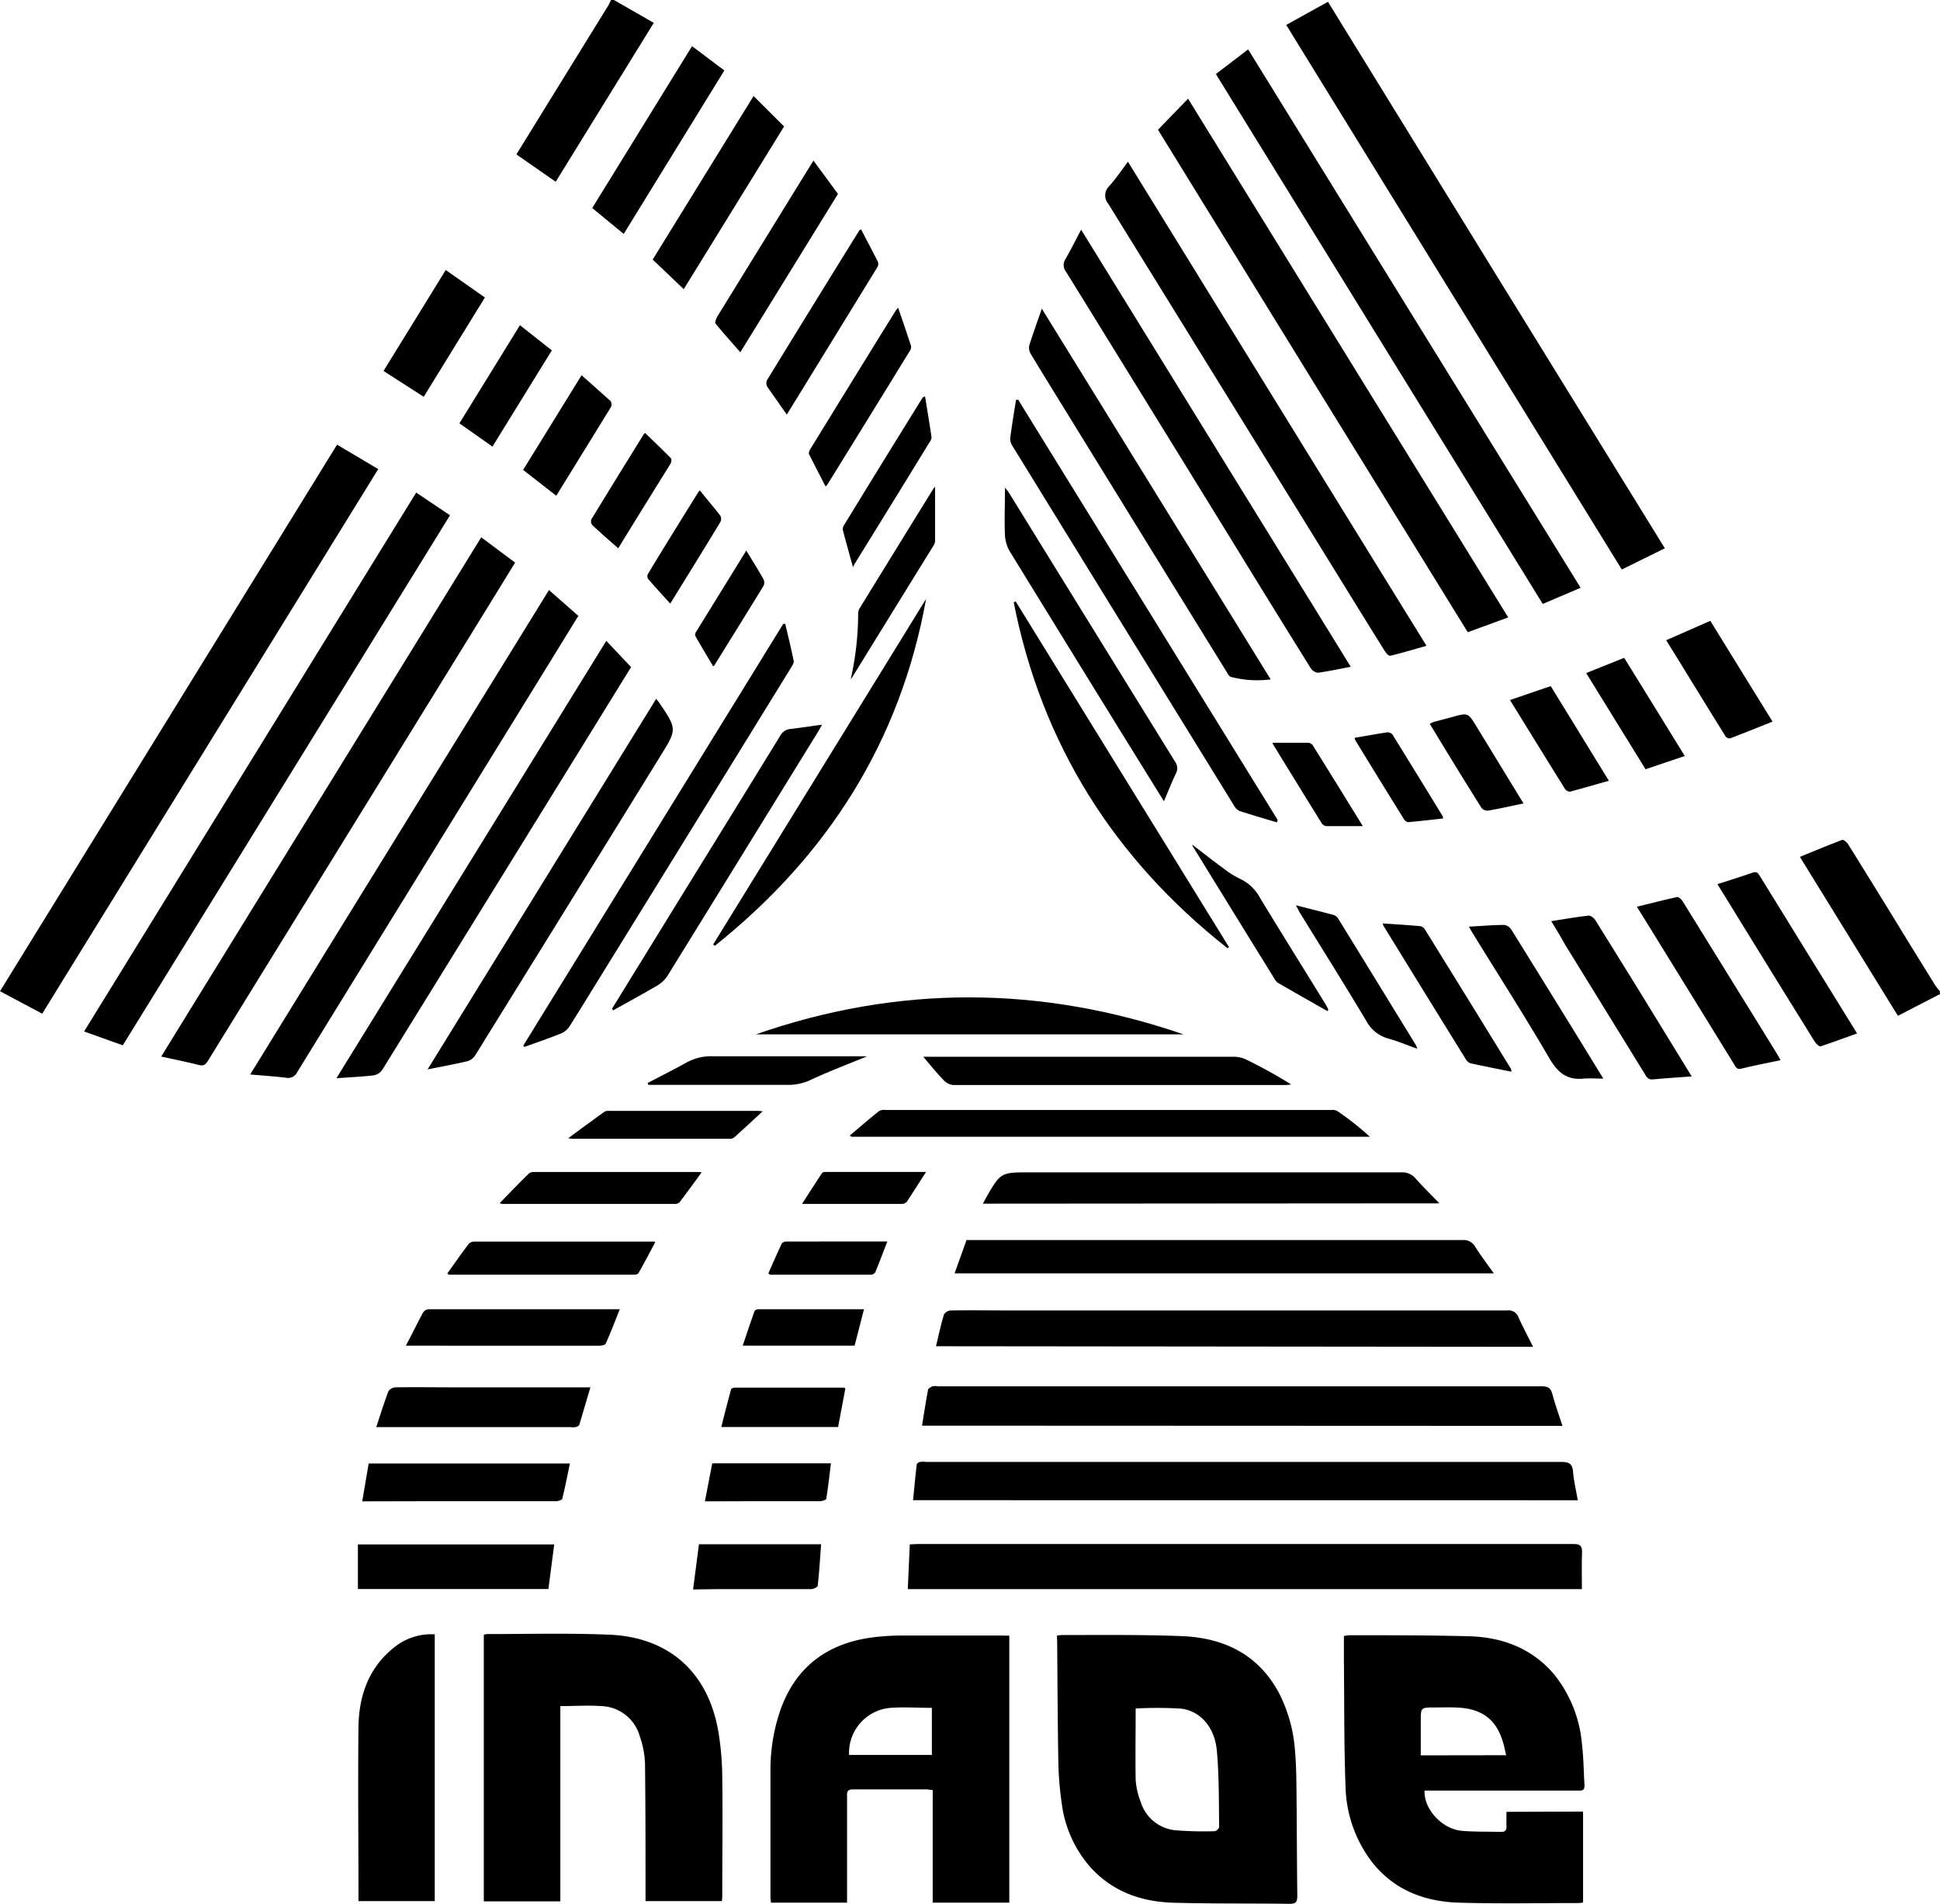 <svg id="Capa_1" data-name="Capa 1" xmlns="http://www.w3.org/2000/svg" viewBox="0 0 300.62 294.95"><title>logo-inaoe</title><path d="M331.31,156.53l-6.52,3.37L309.6,135.28c2.22-.91,4.37-1.81,6.55-2.63.2-.07.72.35.91.65q4.53,7.27,9,14.58c1.5,2.43,3,4.86,4.51,7.29a10.39,10.39,0,0,0,.72.92Z" transform="translate(-30.69 -2.53)"/><path d="M125.82,2.53,132,6.07,116.8,30.69l-6.09-4.24c1.64-2.65,3.22-5.23,4.82-7.81Q120.23,11,124.94,3.4c.17-.28.29-.58.44-.87Z" transform="translate(-30.69 -2.53)"/><path d="M276,283.18v14.1a6.71,6.71,0,0,1-.69.07c-6.19,0-12.39.13-18.58-.06-5.45-.17-10.25-2.05-13.66-6.59a20,20,0,0,1-3.88-11.49c-.24-6.4-.18-12.82-.25-19.23,0-1.31,0-2.63,0-4a6,6,0,0,1,.87-.12c6.2,0,12.39,0,18.58.16,5.12.16,9.69,1.86,13.12,5.9a19.88,19.88,0,0,1,4.31,10.75c.26,2.11.27,4.24.4,6.36,0,.55-.05.91-.74.9-3.59,0-7.19,0-10.78,0H251.44c-.15,2.83,2.7,6,5.85,6.24,2,.16,4,.1,6,.16.61,0,.86-.22.84-.84s0-1.46,0-2.27Zm-11.92-8.73c-.18-.75-.3-1.4-.48-2-1-3.36-3-5-6.43-5.34-1.38-.12-2.78-.06-4.17-.06-2.15,0-2.15,0-2.15,2.15v5.27Z" transform="translate(-30.69 -2.53)"/><path d="M194.48,255.91a7.07,7.07,0,0,1,.88-.08c6.16,0,12.32-.07,18.47.17,6.51.26,11.85,2.82,15.06,8.83a23.16,23.16,0,0,1,2.48,9.05c.17,1.94.2,3.88.22,5.83.06,5.49.06,11,.13,16.48,0,.92-.17,1.3-1.19,1.28-6-.08-12,0-18-.17-5-.14-9.5-1.73-12.94-5.58a18.41,18.41,0,0,1-4.37-9.8,49.65,49.65,0,0,1-.53-6.45c-.11-6.07-.13-12.15-.18-18.23Zm12.19,11.3c0,3.65-.06,7.34,0,11a11.17,11.17,0,0,0,.76,3.4,6.26,6.26,0,0,0,5.35,4.46,54.61,54.61,0,0,0,6.14.15c.24,0,.7-.44.69-.67-.06-3.94,0-7.91-.36-11.83-.34-3.63-2.58-6.15-5.57-6.49A61.11,61.11,0,0,0,206.67,267.21Z" transform="translate(-30.69 -2.53)"/><path d="M187.09,255.93v41.36H175.22V279.84c-.39,0-.67-.1-.94-.1-3.78,0-7.55,0-11.33,0-.83,0-1.06.25-1,1.06,0,5,0,10,0,15.06v1.43h-11.8c0-.28-.07-.56-.07-.84,0-6.52,0-13.05,0-19.57a28.36,28.36,0,0,1,1.56-9.49c2.34-6.53,7.09-10.14,13.85-11.14a35.45,35.45,0,0,1,5.15-.34c5.1,0,10.19,0,15.28,0Zm-12,11.18c-2.23,0-4.31-.15-6.38,0a7,7,0,0,0-6.45,7.29h12.83Z" transform="translate(-30.69 -2.53)"/><path d="M130.72,297.05V295.7c0-6.67,0-13.34-.08-20a14.34,14.34,0,0,0-.81-4.18,6.39,6.39,0,0,0-6-4.68c-2-.15-4.1,0-6.31,0v30.25H105.66V255.79a2.13,2.13,0,0,1,.5-.11c6.34,0,12.69-.17,19,.1,9.28.4,15.31,5.91,16.86,15.09a45.44,45.44,0,0,1,.59,6.89c.08,6.12,0,12.24,0,18.36,0,.29,0,.58-.07.93Z" transform="translate(-30.69 -2.53)"/><path d="M82.92,71.42,89.3,75.2,37.23,159.57l-6.54-3.48Z" transform="translate(-30.69 -2.53)"/><path d="M288.67,87.47,282,90.76l-52-84.37,6.47-3.58Q262.56,45.19,288.67,87.47Z" transform="translate(-30.69 -2.53)"/><path d="M275.82,248.72H171.36c.1-2.32.2-4.57.31-6.94.46,0,.85-.05,1.23-.05q50.82,0,101.65,0c1,0,1.32.29,1.29,1.29C275.77,244.87,275.82,246.73,275.82,248.72Z" transform="translate(-30.69 -2.53)"/><path d="M172.18,234.94c.18-1.87.35-3.68.56-5.49,0-.17.3-.39.5-.44a4.56,4.56,0,0,1,1,0q49.16,0,98.3,0c1.19,0,1.81.2,1.91,1.52s.46,2.88.73,4.42Z" transform="translate(-30.69 -2.53)"/><path d="M275.62,93.59l-5.87,2.5L219.1,14l5-3.82C241.26,38,258.4,65.69,275.62,93.59Z" transform="translate(-30.69 -2.53)"/><path d="M49.72,164.47l-6-2.14L95.18,78.84l5.24,3.52Q75.06,123.46,49.72,164.47Z" transform="translate(-30.69 -2.53)"/><path d="M55.67,166.21l49.59-80.44,5.25,3.92-4.58,7.45Q84.41,132,62.9,166.89c-.36.58-.67.81-1.38.63C59.65,167.05,57.75,166.67,55.67,166.21Z" transform="translate(-30.69 -2.53)"/><path d="M264.4,98.18l-6.27,2.29q-24.09-39-48-77.84l4.66-4.81Z" transform="translate(-30.69 -2.53)"/><path d="M173.57,223.39c.31-1.9.58-3.71.92-5.51,0-.23.43-.47.7-.58a2.53,2.53,0,0,1,.87,0q46.76,0,93.49,0c1,0,1.43.22,1.69,1.19.43,1.62,1,3.2,1.57,4.94Z" transform="translate(-30.69 -2.53)"/><path d="M115.76,93.94l4.55,4-6.08,9.87q-18.75,30.4-37.48,60.81a1.56,1.56,0,0,1-1.76.87c-1.76-.21-3.54-.33-5.53-.5C84.93,143.87,100.3,119,115.76,93.94Z" transform="translate(-30.69 -2.53)"/><path d="M205.47,27.58c15.48,25.09,30.82,50,46.27,75-1.93.54-3.76,1.1-5.61,1.54-.23.06-.68-.43-.88-.76-2.85-4.57-5.67-9.15-8.5-13.73q-17.15-27.77-34.31-55.51a2,2,0,0,1,.13-2.76C203.58,30.24,204.43,29,205.47,27.58Z" transform="translate(-30.69 -2.53)"/><path d="M175.73,211.09c.42-1.76.77-3.37,1.24-4.94a1.36,1.36,0,0,1,1.05-.6c3.19-.05,6.38,0,9.57,0q38.32,0,76.65,0a1.61,1.61,0,0,1,1.76,1.07c.67,1.49,1.45,2.94,2.25,4.56Z" transform="translate(-30.69 -2.53)"/><path d="M98.06,255.72v41.33H86.24v-1c0-8.68-.1-17.37,0-26.06.08-4.81,1.61-9.16,5.57-12.28A9.15,9.15,0,0,1,98.06,255.72Z" transform="translate(-30.69 -2.53)"/><path d="M262.17,199.8H178.61l1.85-5.16h1.13q37.85,0,75.67,0a2.05,2.05,0,0,1,2,1C260.11,197,261.09,198.28,262.17,199.8Z" transform="translate(-30.69 -2.53)"/><path d="M82.82,169.57l41.82-67.76,3.84,4.07-8.39,13.59Q105,143.88,89.94,168.25a2.08,2.08,0,0,1-1.33.87C86.79,169.34,85,169.41,82.82,169.57Z" transform="translate(-30.69 -2.53)"/><path d="M240,105.83c-1.81.34-3.45.7-5.1.92a1.57,1.57,0,0,1-1.12-.73q-6.3-10.12-12.53-20.28-12.68-20.58-25.38-41.13a1.64,1.64,0,0,1-.1-1.9c.82-1.42,1.55-2.89,2.45-4.6Z" transform="translate(-30.69 -2.53)"/><path d="M132.37,110.79c.26.33.38.47.48.62,2.75,4.07,2.75,4.08.21,8.19Q118.72,142.82,104.34,166a2.11,2.11,0,0,1-1.21.93c-2,.47-3.94.82-6.18,1.27Z" transform="translate(-30.69 -2.53)"/><path d="M192.13,50.35l35.46,57.43a16.15,16.15,0,0,1-6.15-.38c-.31-.09-.54-.56-.74-.89Q208.46,86.7,196.24,66.86c-1.94-3.15-3.89-6.29-5.8-9.46a1.86,1.86,0,0,1-.27-1.3C190.74,54.25,191.41,52.43,192.13,50.35Z" transform="translate(-30.69 -2.53)"/><path d="M228.54,129.93c-1.95-.59-3.91-1.15-5.84-1.79a2,2,0,0,1-.8-.83q-17.16-27.82-34.3-55.66a2,2,0,0,1-.37-1.21c.25-2,.59-4,.9-5.94l.32-.07,40.24,65.15Z" transform="translate(-30.69 -2.53)"/><path d="M111.78,164.51l40.28-65.33h.31c.45,1.91.92,3.81,1.31,5.73.06.29-.19.68-.38,1q-14,22.73-28.05,45.45c-2.1,3.39-4.18,6.8-6.31,10.18a2.92,2.92,0,0,1-1.28,1.08c-1.89.76-3.82,1.42-5.73,2.11Z" transform="translate(-30.69 -2.53)"/><path d="M183,189c.18-.34.31-.6.45-.85,2.3-4,2.3-4,6.84-4q28.74,0,57.5,0a2.68,2.68,0,0,1,2.21.9c1.14,1.28,2.37,2.49,3.73,3.9Z" transform="translate(-30.69 -2.53)"/><path d="M162.36,178.46c1.52-1.28,3-2.58,4.59-3.83a1.71,1.71,0,0,1,1-.14l69,0a1.74,1.74,0,0,1,.95.15,45.9,45.9,0,0,1,5.07,4h-80.3Z" transform="translate(-30.69 -2.53)"/><path d="M147.83,162.77c22.07-7.69,44.16-7.58,66.25,0Z" transform="translate(-30.69 -2.53)"/><path d="M220.89,149.42c-17.55-13.84-28.77-31.57-33.11-53.55l.29-.18,33.06,53.56Z" transform="translate(-30.69 -2.53)"/><path d="M141.2,148.85l33-53.55c-4,22.19-15.32,39.83-32.73,53.75Z" transform="translate(-30.69 -2.53)"/><path d="M211.05,126.66l-7.28-11.75q-8.28-13.41-16.54-26.85a5.63,5.63,0,0,1-.81-2.54c-.11-2.41,0-4.83,0-7.45.27.35.45.54.59.76q12.87,20.85,25.76,41.69a1.72,1.72,0,0,1,.15,1.82C212.26,123.71,211.71,125.1,211.05,126.66Z" transform="translate(-30.69 -2.53)"/><path d="M125.53,158.8l11.75-19.07q7.16-11.58,14.29-23.18a2,2,0,0,1,1.62-1.09c1.56-.18,3.11-.42,4.88-.66-.23.41-.38.71-.56,1q-11.67,18.94-23.35,37.85a4.73,4.73,0,0,1-1.52,1.5c-2.29,1.35-4.63,2.61-6.95,3.91Z" transform="translate(-30.69 -2.53)"/><path d="M173.76,166.24h5q21.57,0,43.12,0a4.49,4.49,0,0,1,1.88.42,75.15,75.15,0,0,1,7,3.87,6.39,6.39,0,0,1-.75.09q-25.8,0-51.59,0a2.27,2.27,0,0,1-1.45-.7C175.89,168.82,174.93,167.62,173.76,166.24Z" transform="translate(-30.69 -2.53)"/><path d="M116.57,241.79c-.31,2.36-.6,4.6-.9,6.91H86.15v-6.91Z" transform="translate(-30.69 -2.53)"/><path d="M136.64,47.33l-4.81-4.59,15.63-25.33,4.73,4.71Z" transform="translate(-30.69 -2.53)"/><path d="M306.61,166.77c-2.18.46-4.16.84-6.11,1.32-.75.18-.88-.34-1.13-.74q-5.81-9.39-11.59-18.79L284.34,143c2.16-.53,4.2-1.06,6.27-1.51.22,0,.64.37.82.66q4.35,7,8.66,14,2.93,4.71,5.83,9.44C306.13,165.92,306.32,166.26,306.61,166.77Z" transform="translate(-30.69 -2.53)"/><path d="M89,223.61c.65-2,1.21-3.78,1.88-5.55a1.39,1.39,0,0,1,1.07-.6c3.15-.05,6.31,0,9.46,0h20.77c-.6,2-1.15,3.92-1.73,5.8-.06.17-.36.31-.57.36a2.82,2.82,0,0,1-.77,0H89Z" transform="translate(-30.69 -2.53)"/><path d="M122.46,34.76,137.93,9.68l5,3.77L127.34,38.77Z" transform="translate(-30.69 -2.53)"/><path d="M296.82,139.5c1.92-.62,3.7-1.16,5.46-1.78.71-.25.89.17,1.17.61L312,152.18l6.46,10.45c-1.95.69-3.78,1.38-5.64,2-.22.07-.71-.39-.91-.71q-5.28-8.49-10.52-17Z" transform="translate(-30.69 -2.53)"/><path d="M86.82,235.12l1-5.87H119c-.38,1.85-.73,3.67-1.18,5.46,0,.21-.69.39-1,.39q-10.44,0-20.88,0Z" transform="translate(-30.69 -2.53)"/><path d="M93.58,211c1-1.86,1.79-3.53,2.68-5.16a1.16,1.16,0,0,1,.85-.48c9.82,0,19.64,0,29.62,0-.74,1.85-1.41,3.61-2.18,5.33-.1.22-.68.31-1,.32-5.28,0-10.56,0-15.84,0Z" transform="translate(-30.69 -2.53)"/><path d="M156.74,27.41l3.8,5.16L145.41,57.1c-1.33-1.52-2.62-2.93-3.82-4.42-.16-.19.07-.81.27-1.14q5.94-9.67,11.92-19.34Z" transform="translate(-30.69 -2.53)"/><path d="M271.07,145.24c2.06-.33,3.93-.66,5.82-.87.31,0,.81.36,1,.69q6,9.6,11.88,19.23l3.06,5c-2.1.15-4,.27-6,.46-.71.07-1-.34-1.25-.82l-12.33-20C272.59,147.73,271.87,146.55,271.07,145.24Z" transform="translate(-30.69 -2.53)"/><path d="M100,199.82c1.11-1.55,2.18-3.07,3.3-4.56a1.14,1.14,0,0,1,.82-.38q14,0,27.92,0s.05,0,.18.11c-.86,1.59-1.7,3.2-2.59,4.78-.09.16-.44.24-.67.24l-28.68,0S100.25,200,100,199.82Z" transform="translate(-30.69 -2.53)"/><path d="M152.61,66.76c-1.05-1.5-2-2.86-3-4.27a1.21,1.21,0,0,1-.07-1.06q7.11-11.61,14.3-23.19c0-.05.11-.08.27-.19.89,1.7,1.78,3.37,2.63,5.06a1,1,0,0,1-.08.79C162,51.48,157.36,59.05,152.61,66.76Z" transform="translate(-30.69 -2.53)"/><path d="M258.31,146.09c1.94-.11,3.73-.26,5.51-.27a1.67,1.67,0,0,1,1.11.8q6.29,10.11,12.53,20.27l1.68,2.74c-1.12,0-2.12-.08-3.1,0-2.59.26-4-1-5.28-3.18C267,160,262.93,153.66,259,147.27,258.78,146.93,258.59,146.58,258.31,146.09Z" transform="translate(-30.69 -2.53)"/><path d="M139.42,184.15c-1.19,1.62-2.29,3.15-3.44,4.65a1.09,1.09,0,0,1-.78.24q-13.35,0-26.69,0a1.73,1.73,0,0,1-.38-.13c1.55-1.59,3-3.12,4.56-4.62a1.27,1.27,0,0,1,.82-.19h25.38C139,184.09,139.15,184.12,139.42,184.15Z" transform="translate(-30.69 -2.53)"/><path d="M99.76,44.36l6.07,4.26L96.35,64l-6.23-4Z" transform="translate(-30.69 -2.53)"/><path d="M288.88,101.71l6.84-3c3.19,5.17,6.37,10.33,9.64,15.61-2.22.89-4.38,1.76-6.55,2.59a.79.79,0,0,1-.7-.26C295,111.68,292,106.74,288.88,101.71Z" transform="translate(-30.69 -2.53)"/><path d="M169.86,50.2c.7,2,1.37,4,2,5.91a1.07,1.07,0,0,1-.19.79q-6.39,10.4-12.81,20.76a2.94,2.94,0,0,1-.24.23c-.87-1.69-1.74-3.36-2.56-5-.09-.19.06-.57.2-.79q6.58-10.72,13.21-21.42A3.86,3.86,0,0,1,169.86,50.2Z" transform="translate(-30.69 -2.53)"/><path d="M264.9,168.56c-2.19-.44-4.26-.85-6.33-1.3a1.35,1.35,0,0,1-.72-.6Q251.46,156.35,245.1,146a1.82,1.82,0,0,1-.15-.41c2,.13,3.9.25,5.83.42a1.14,1.14,0,0,1,.73.54q6.68,10.77,13.32,21.57C264.87,168.21,264.86,168.29,264.9,168.56Z" transform="translate(-30.69 -2.53)"/><path d="M138.09,248.77c.31-2.43.61-4.7.91-7h18.93c-.16,2.18-.29,4.29-.52,6.4,0,.23-.67.55-1,.55-4.84,0-9.68,0-14.52,0Z" transform="translate(-30.69 -2.53)"/><path d="M280,123.49c-2.11.59-4.07,1.16-6,1.68a.94.94,0,0,1-.76-.36c-2.85-4.56-5.66-9.13-8.57-13.83l6.32-2.16Z" transform="translate(-30.69 -2.53)"/><path d="M116.89,79.33l-5.14-4,9.06-14.67c1.56,1.38,3,2.67,4.49,4a1,1,0,0,1,.08.9C122.58,70.11,119.76,74.68,116.89,79.33Z" transform="translate(-30.69 -2.53)"/><path d="M111.26,52.91l4.94,3.9L107,71.72l-5.12-3.61Z" transform="translate(-30.69 -2.53)"/><path d="M236.38,159.17c-2.56-1.46-5.13-2.91-7.68-4.39a1.71,1.71,0,0,1-.49-.57q-6.36-10.28-12.69-20.57a1.15,1.15,0,0,1-.07-.25c1.64,1.26,3.23,2.5,4.86,3.7a13.61,13.61,0,0,0,2.5,1.57,6.8,6.8,0,0,1,3.15,3c3.36,5.54,6.79,11,10.2,16.55.14.24.25.49.38.74Z" transform="translate(-30.69 -2.53)"/><path d="M285.68,121.7l-9.2-14.9,5.89-2.36c3.12,5,6.22,10.09,9.39,15.21Z" transform="translate(-30.69 -2.53)"/><path d="M162.52,107.74a46.68,46.68,0,0,0,1.15-10.25,1.64,1.64,0,0,1,.28-.81q5.67-9.21,11.36-18.42a3.54,3.54,0,0,1,.28-.32c0,2.87,0,5.67,0,8.47a1.87,1.87,0,0,1-.34.8Q169,97.31,162.78,107.4A2.78,2.78,0,0,1,162.52,107.74Z" transform="translate(-30.69 -2.53)"/><path d="M139.92,235.12c.4-2.08.77-4,1.14-5.89h18.39c-.23,1.87-.43,3.69-.72,5.48,0,.18-.63.38-1,.39-3.89,0-7.77,0-11.66,0Z" transform="translate(-30.69 -2.53)"/><path d="M161.69,217.6c-.37,2-.74,3.93-1.13,6h-18.1c.5-2,1-3.91,1.51-5.82,0-.14.41-.28.63-.28q8.34,0,16.7,0A1.56,1.56,0,0,1,161.69,217.6Z" transform="translate(-30.69 -2.53)"/><path d="M148.88,174.69c-1.58,1.45-3,2.79-4.47,4.09a1.4,1.4,0,0,1-.83.17H119.41c-.1,0-.21,0-.66-.09,2-1.48,3.81-2.81,5.63-4.12a1.37,1.37,0,0,1,.74-.11h23.07C148.36,174.64,148.52,174.66,148.88,174.69Z" transform="translate(-30.69 -2.53)"/><path d="M165.05,166.18c-2.8,1.15-5.77,2.27-8.64,3.6a8,8,0,0,1-3.55.82c-6.85,0-13.71,0-20.56,0h-1.16l-.08-.29c2-1.06,4.07-2.09,6.06-3.2a7.91,7.91,0,0,1,4.1-.94c7.62,0,15.25,0,22.87,0Z" transform="translate(-30.69 -2.53)"/><path d="M162.87,90.41c-.59-2.14-1.11-4-1.58-5.78a1.25,1.25,0,0,1,.23-.81q6-9.81,12.09-19.61c.06-.1.12-.19.43-.25.34,2.1.69,4.2,1,6.31a1.23,1.23,0,0,1-.26.69Q169,80.4,163.15,89.83A5.44,5.44,0,0,0,162.87,90.41Z" transform="translate(-30.69 -2.53)"/><path d="M231.49,142.77c2,.52,4,1,5.92,1.53a1.46,1.46,0,0,1,.7.63q6,9.75,12,19.53a3.68,3.68,0,0,1,.19.54c-1.62-.57-3-1.17-4.54-1.59a5.55,5.55,0,0,1-3.4-2.81c-3.38-5.65-6.89-11.23-10.35-16.84C231.88,143.46,231.71,143.15,231.49,142.77Z" transform="translate(-30.69 -2.53)"/><path d="M163.12,211H145.78c.63-1.86,1.2-3.61,1.82-5.34.05-.16.39-.3.6-.3,5.41,0,10.83,0,16.37,0C164.08,207.31,163.61,209.13,163.12,211Z" transform="translate(-30.69 -2.53)"/><path d="M266.77,127c-1.95.41-3.73.81-5.52,1.12a1.22,1.22,0,0,1-1-.45c-2.69-4.28-5.33-8.58-8-13a4.36,4.36,0,0,1,.62-.3l2.86-.76c2.44-.68,2.44-.68,3.74,1.44Z" transform="translate(-30.69 -2.53)"/><path d="M126.49,87.47c-1.41-1.24-2.74-2.39-4-3.58a.94.94,0,0,1-.17-.89c2.7-4.44,5.44-8.86,8.18-13.28,0,0,.12-.07.16-.1,1.34,1.3,2.69,2.57,4,3.9.13.13.07.62-.07.85C131.9,78.71,129.23,83,126.49,87.47Z" transform="translate(-30.69 -2.53)"/><path d="M168.19,194.86c-.65,1.67-1.23,3.23-1.87,4.77a.84.84,0,0,1-.67.38c-5.2,0-10.39,0-15.59,0-.06,0-.12-.07-.32-.19.68-1.54,1.37-3.1,2.09-4.64a.87.87,0,0,1,.63-.31Z" transform="translate(-30.69 -2.53)"/><path d="M139.18,78.55c1,1.27,2.11,2.54,3.13,3.87a1.09,1.09,0,0,1,0,1c-2.55,4.19-5.12,8.35-7.76,12.62-1.2-1.32-2.34-2.57-3.45-3.85a.85.85,0,0,1,0-.76Q135,85,139,78.62S139,78.59,139.18,78.55Z" transform="translate(-30.69 -2.53)"/><path d="M254.29,129.33c-1.78.2-3.59.41-5.4.57-.2,0-.51-.25-.65-.47q-3.8-6.11-7.55-12.25c-.06-.08-.05-.2-.08-.35,1.71-.29,3.39-.6,5.08-.85a1,1,0,0,1,.78.35q3.93,6.35,7.82,12.72S254.29,129.12,254.29,129.33Z" transform="translate(-30.69 -2.53)"/><path d="M174.19,184.09c-1.06,1.64-2,3.15-3,4.63a1,1,0,0,1-.72.32c-5.06,0-10.11,0-15.5,0,1.1-1.71,2.09-3.26,3.11-4.79.09-.13.39-.16.6-.16Z" transform="translate(-30.69 -2.53)"/><path d="M146.33,87.82c1,1.64,1.86,3,2.68,4.46a1.2,1.2,0,0,1,0,1c-2.52,4.12-5.07,8.21-7.61,12.31a.92.92,0,0,1-.2.16c-.93-1.56-1.85-3.1-2.75-4.67a.69.69,0,0,1,.06-.59C141.08,96.33,143.63,92.2,146.33,87.82Z" transform="translate(-30.69 -2.53)"/><path d="M227.88,117.6c1.85,0,3.71,0,5.56,0a1,1,0,0,1,.68.4c2.56,4.1,5.09,8.2,7.75,12.51-2,0-3.88,0-5.72,0a1.08,1.08,0,0,1-.67-.47q-3.79-6.12-7.55-12.25A.51.51,0,0,1,227.88,117.6Z" transform="translate(-30.69 -2.53)"/></svg>